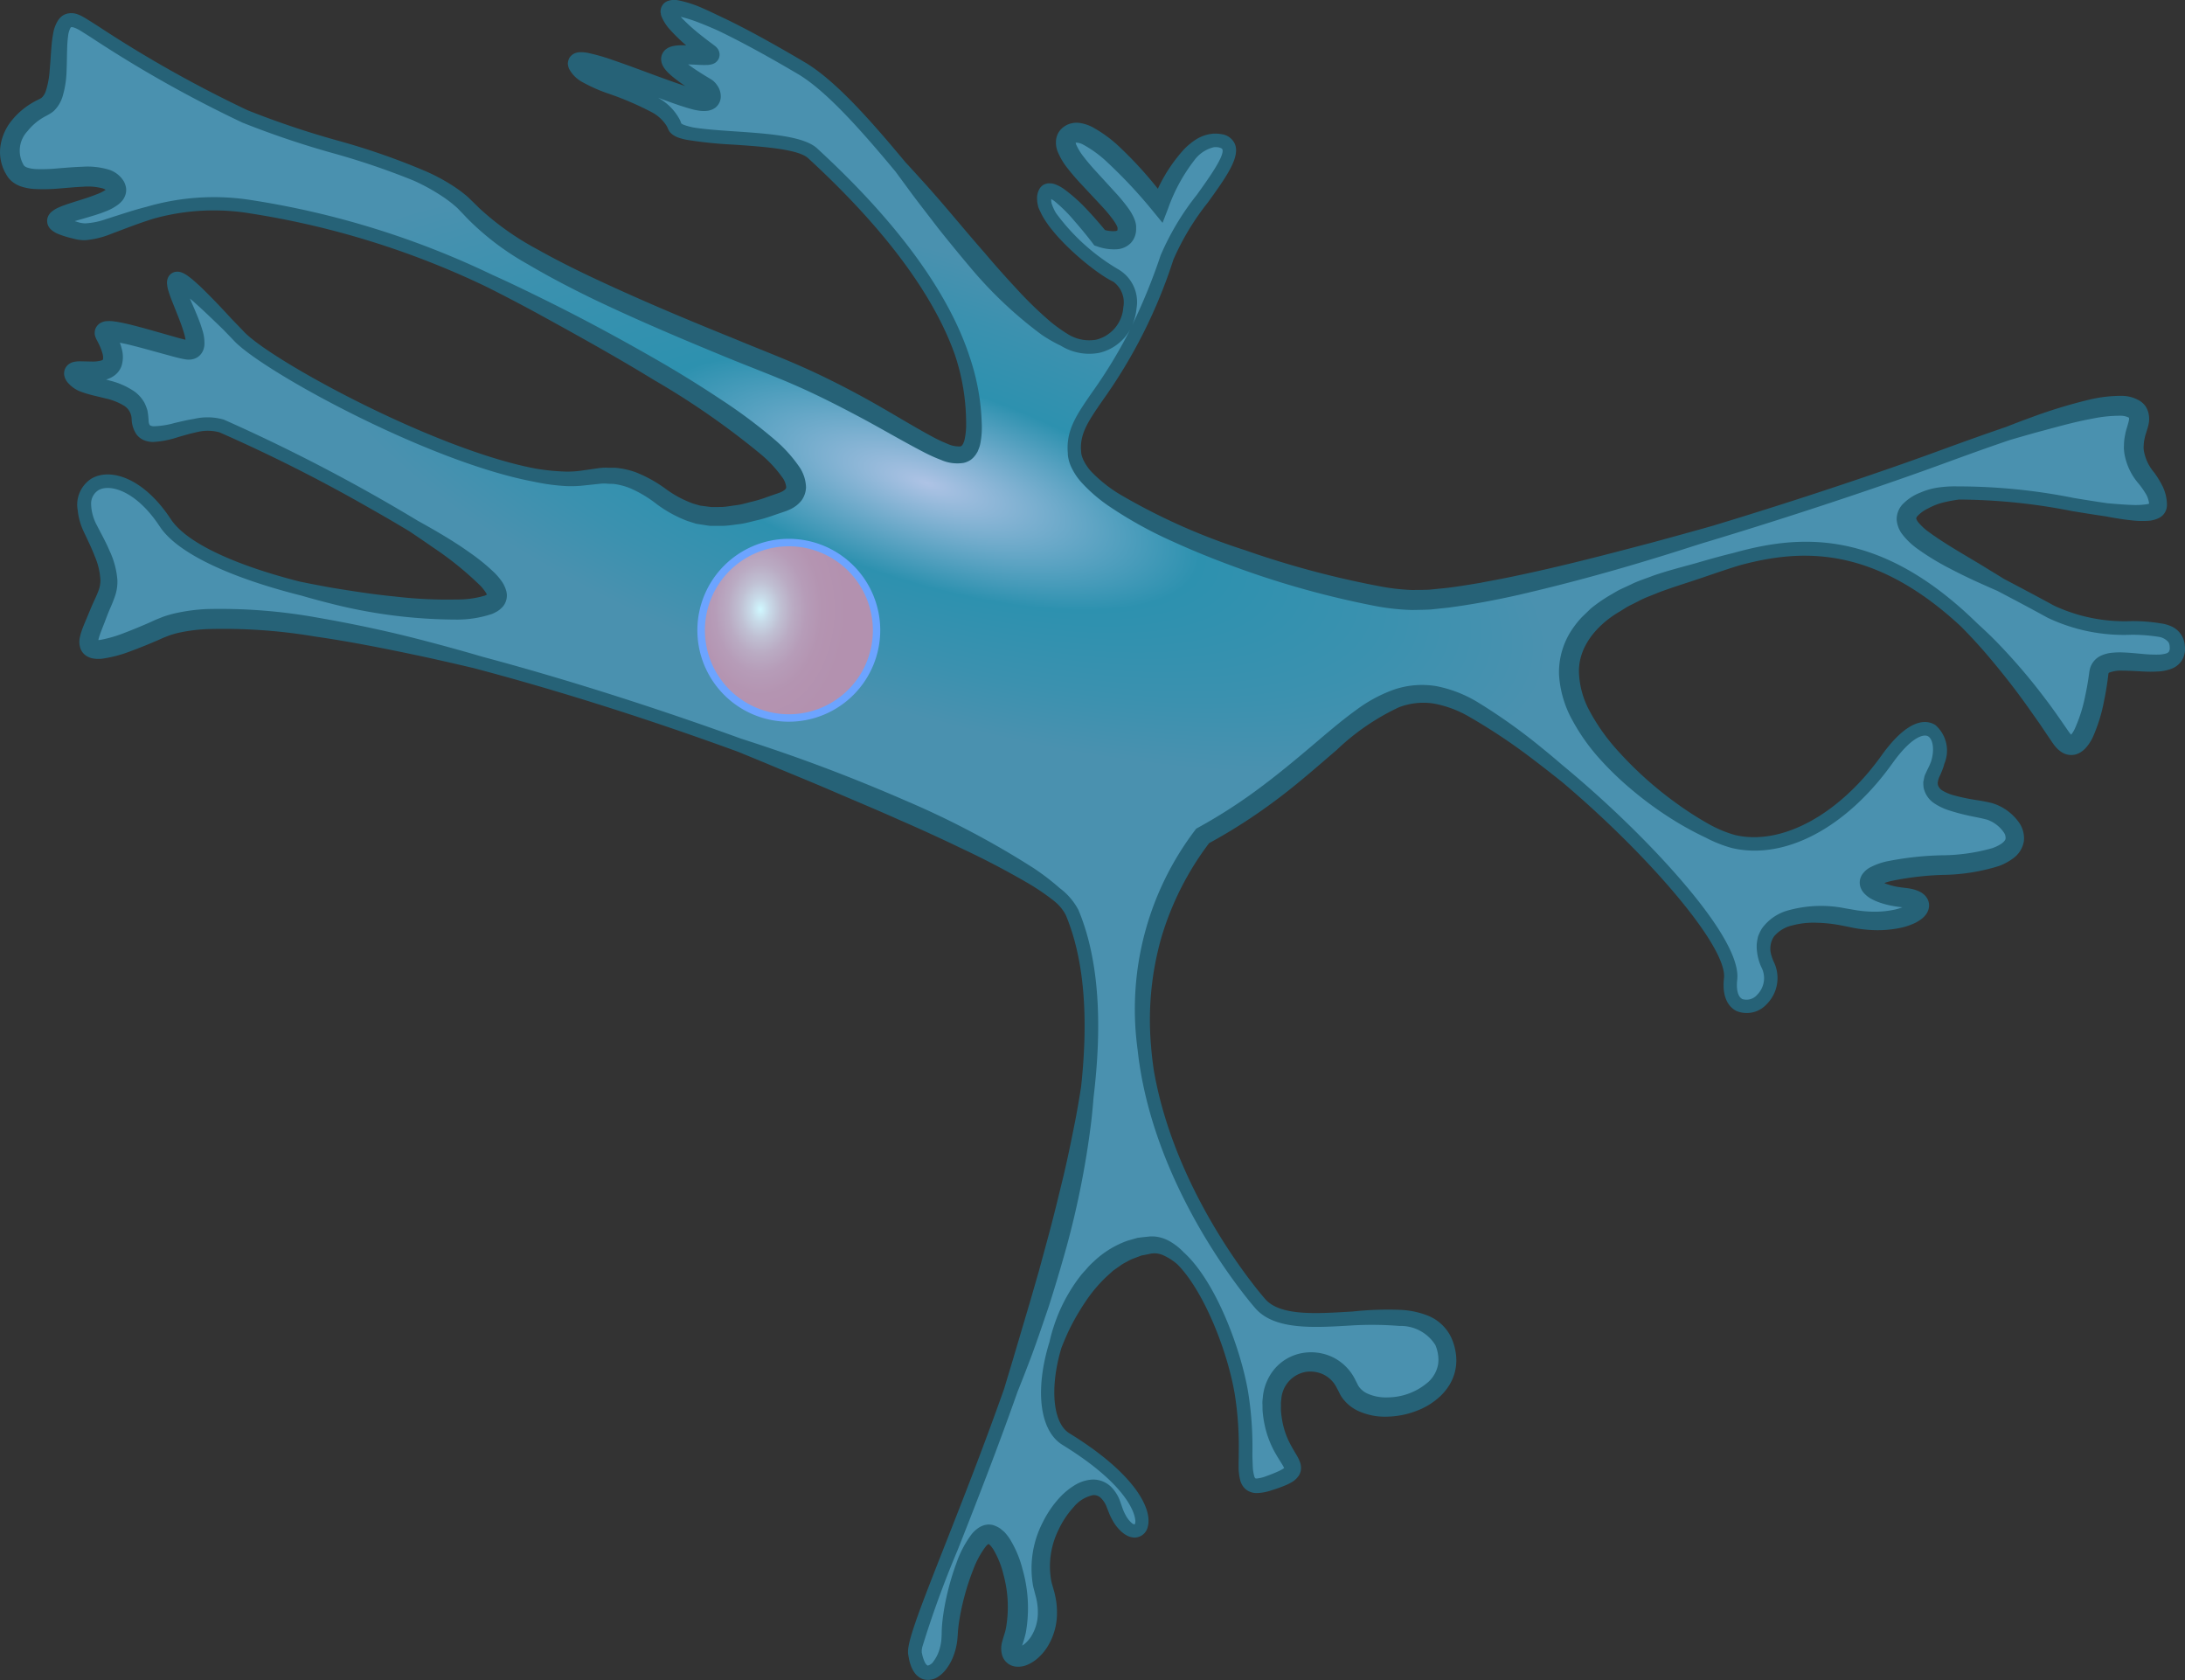 <svg id="Layer_1" data-name="Layer 1" xmlns="http://www.w3.org/2000/svg" xmlns:xlink="http://www.w3.org/1999/xlink" viewBox="0 0 154.209 118.556"><rect x="0" y="0" width="154.209" height="118.556" fill="#333333" stroke="none"/><defs><style>.cls-1{fill:url(#radial-gradient);}.cls-2{fill:#266277;}.cls-3{fill:url(#radial-gradient-2);}.cls-4{fill:#6ca4ff;}</style><radialGradient id="radial-gradient" cx="624.488" cy="402.905" r="96.746" gradientTransform="matrix(0.451, 0.141, 0.049, -0.158, -213.094, 50.428)" gradientUnits="userSpaceOnUse"><stop offset="0" stop-color="#aec3e5"/><stop offset="0.438" stop-color="#2d91af"/><stop offset="0.751" stop-color="#3b91af"/><stop offset="1" stop-color="#4a91af"/></radialGradient><radialGradient id="radial-gradient-2" cx="52.891" cy="119.055" r="12.96" gradientTransform="matrix(0.473, 0, 0, -0.655, 28.65, 120.984)" gradientUnits="userSpaceOnUse"><stop offset="0" stop-color="#d0f8ff"/><stop offset="0.108" stop-color="#c8dae8"/><stop offset="0.234" stop-color="#c0c0d3"/><stop offset="0.372" stop-color="#baabc3"/><stop offset="0.526" stop-color="#b69cb8"/><stop offset="0.709" stop-color="#b494b1"/><stop offset="1" stop-color="#b391af"/></radialGradient></defs><title>Dendritic_cell</title><g id="R-ICO-012618"><g id="BG"><path class="cls-1" d="M24,52.794c1.011,1.509,6.118-.586,7.049,1.1s-7.659,1.928-2.595,3.148c1.941.468,5.446-2.787,12.186-1.718A60.583,60.583,0,0,1,57.87,60.742c4.973,2.4,25.819,13.279,20.284,15.4-9.046,3.459-7.748-2.865-13.793-1.719s-22.143-7.4-24.573-9.943c-9.034-9.465-1.3.889-3.549.952-.647.021-6.395-1.988-5.932-1.131,2.24,4.149-2.918,1.83-2.135,2.966s4.538.563,4.607,3.04,3.586-.268,5.753.478,20.4,9.874,19.4,12.167S37.642,82.316,34.55,77.61s-7.162-3.187-5.2.583,1.162,4.023.437,5.937-2.078,3.85,4.433.936C44.294,80.56,96.2,99.451,98.568,105.126c6.316,15.115-11.5,49.587-11.1,52.264s2.419,1.041,2.456-1.33,1.583-7.41,2.882-7.063,2.561,4.88,1.6,7.468,3.513.746,2.162-3.545,3.665-9.86,4.985-5.858,5.006.405-3.413-4.775c-3.26-2,0-13.341,6.032-13.7,2.808-.168,5.653,6.316,6.352,10.46.805,4.754-.62,7.215,1.872,6.384,3.592-1.194.589-1.152.268-5.122s4.186-4.523,5.354-1.693,8.229,1.22,6.867-2.935-10.4-.015-13.009-2.918-14.6-19.033-4.1-33.032c10.154-5.484,12.253-13.075,19.422-8.757s18.225,15.346,17.835,18.833,3.839,1.767,2.6-1.036,1.772-4.118,5.769-3.266,6.531-1.188,3.828-1.441-4.6-1.987,2.9-2.3,4.68-3.391,3.15-3.791-5.106-.542-3.9-2.766-.289-5.117-3.313-.889-7.21,6.637-10.822,5.8c-4.333-1.009-21.59-13.715-3.608-18.784,6-1.69,14.738-6.523,26.68,11.39,1.481,2.221,2.484-2.556,2.705-4.513s5.542.543,5.542-1.724c0-2.6-4.881-.39-8.926-2.6-7.674-4.193-12.865-6.135-8.742-7.938s16.313,2.406,16.313.43-2.541-2.449-1.463-5.515-5.268-1.02-13.978,2.171-30.728,10.322-37.391,10.038c-5.369-.231-23.129-5.783-23.655-10.285-.379-3.244,3.192-4.033,6.531-13.883,1.11-3.26,6.153-7.693,3.77-8.234s-4.27,4.564-4.27,4.564-5.085-6.542-6.5-4.875c-1.062,1.252,4.059,4.907,4.165,6.389s-1.9.768-1.9.768-4.054-5.211-3.933-2.6c.068,1.467,3.586,4.586,5.074,5.269s1.488,4.265-1.293,4.98c-5.1,1.315-14.8-16.018-20.93-19.635-10.38-6.132-11.453-4.817-6.52-1.1,1.193.9-6.447-1.257-.2,2.493.352.21.862,1.32-.9.81-2.824-.826-8.567-3.408-8.167-2.419.589,1.451,6.095,2.008,6.857,4.328.384,1.167,8.167.452,9.734,1.908s10.412,9.4,11.274,17.391-3.051,1.966-13.993-2.4S58.867,58.7,56.091,55.559c-2.984-3.38-10.126-4.186-15.91-6.623-4.206-1.772-10.33-5.811-11.492-6.519-2.76-1.682-.683,4.905-2.689,5.848S22.938,51.21,24,52.794Z" transform="translate(-22.896 -40.722)"/><path class="cls-2" d="M177.091,86.3a1.6,1.6,0,0,0-1.027-1.41,2.5,2.5,0,0,0-.621-.169,12.316,12.316,0,0,0-2.087-.169,11.794,11.794,0,0,1-5.487-1.088c-1.265-.691-2.483-1.332-3.56-1.9q-.487-.306-.977-.6c-1.455-.909-2.993-1.737-4.292-2.687a3.994,3.994,0,0,1-.783-.727.866.866,0,0,1-.122-.232c0-.02,0-.048.055-.139a2.5,2.5,0,0,1,.794-.584,4.6,4.6,0,0,1,1.062-.414,10.648,10.648,0,0,1,1.108-.207,41.978,41.978,0,0,1,7.973.813c.889.146,1.675.272,2.366.371.611.117,1.229.221,1.866.287a6.47,6.47,0,0,0,1.15.03,1.952,1.952,0,0,0,.708-.176,1.021,1.021,0,0,0,.579-.668c.012-.053.021-.107.028-.161a.69.69,0,0,0,.007-.131,3.066,3.066,0,0,0-.3-1.285,6.939,6.939,0,0,0-.6-.986,3.2,3.2,0,0,1-.733-1.559l-.018-.2.012-.206a2.346,2.346,0,0,1,.06-.421,2.987,2.987,0,0,1,.117-.432c.032-.119.114-.346.164-.578a1.809,1.809,0,0,0-.015-.835,1.513,1.513,0,0,0-.212-.465,1.56,1.56,0,0,0-.358-.343,2.506,2.506,0,0,0-1.383-.372,9.742,9.742,0,0,0-2.235.273,35.458,35.458,0,0,0-4.072,1.244q-.894.324-1.776.674c-1.447.494-3.061,1.071-4.872,1.735-4.021,1.473-9.892,3.446-15.863,5.251q-2.157.608-4.317,1.192c-3.2.842-6.4,1.681-9.623,2.348-.8.179-1.612.313-2.417.475-.8.134-1.614.271-2.417.365l-1.2.121c-.4.019-.783.015-1.175.025a15.023,15.023,0,0,1-2.365-.273,65.148,65.148,0,0,1-9.486-2.546,43.7,43.7,0,0,1-8.918-3.995,10.058,10.058,0,0,1-1.839-1.464,3.383,3.383,0,0,1-.623-.879,1.92,1.92,0,0,1-.155-.458c-.015-.123-.022-.256-.03-.387-.013-1.133.565-1.979,1.548-3.4a35.966,35.966,0,0,0,4.979-9.911,18.044,18.044,0,0,1,2.432-4.033c1.271-1.766,2.275-3.161,1.921-4.1a1.184,1.184,0,0,0-.926-.719,2.267,2.267,0,0,0-.279-.036l-.041-.005a1.781,1.781,0,0,0-.193,0c-.043,0-.085-.006-.127,0s-.085.013-.128.018l-.042.006a2.691,2.691,0,0,0-1.024.388,4.636,4.636,0,0,0-.889.744,11.148,11.148,0,0,0-1.8,2.731,27.673,27.673,0,0,0-2.595-2.844,9.207,9.207,0,0,0-2.081-1.536,2.876,2.876,0,0,0-.749-.247,1.574,1.574,0,0,0-1.017.136,1.523,1.523,0,0,0-.447.352,2.091,2.091,0,0,0-.177.27,2.044,2.044,0,0,0-.1.306,1.723,1.723,0,0,0,.111.979,4.8,4.8,0,0,0,.723,1.191c.262.338.535.647.809.949l1.627,1.742a10.644,10.644,0,0,1,.715.861c.208.289.37.565.334.664.006.116-.017.122-.005.114s-.024.033-.137.051a2.163,2.163,0,0,1-.742-.073c-.413-.5-.829-.979-1.275-1.448a11.342,11.342,0,0,0-1.658-1.474,2.644,2.644,0,0,0-.591-.308,1.192,1.192,0,0,0-.481-.065.918.918,0,0,0-.33.1.823.823,0,0,0-.255.235,1.31,1.31,0,0,0-.2.809,1.516,1.516,0,0,0,.043.347l.037.178.059.149c.022.052.049.094.072.143.786,1.833,3.913,4.4,5.167,4.98a1.809,1.809,0,0,1,.705,1.806,2.528,2.528,0,0,1-1.92,2.287,2.842,2.842,0,0,1-1.957-.37,11.061,11.061,0,0,1-1.237-.878,27.148,27.148,0,0,1-2.421-2.347q-1.162-1.245-2.274-2.561c-.757-.861-1.5-1.743-2.244-2.621s-1.5-1.756-2.285-2.61q-.52-.579-1.052-1.151c-2.579-3.107-5-5.807-7.1-7.047-2.738-1.618-4.7-2.655-6.124-3.308-.326-.161-.655-.317-.993-.463a8.027,8.027,0,0,0-1.827-.6,1.378,1.378,0,0,0-.727.057.77.77,0,0,0-.472.539.779.779,0,0,0-.026.182c0,.043,0,.088.011.131s.012.088.021.131.02.061.03.091a3.159,3.159,0,0,0,.6.94,12.117,12.117,0,0,0,1.146,1.115c-.116-.005-.23-.01-.354-.009a2.935,2.935,0,0,0-.577.059,1.241,1.241,0,0,0-.431.175.907.907,0,0,0-.286.3.871.871,0,0,0-.119.474,1.092,1.092,0,0,0,.18.544,2.041,2.041,0,0,0,.208.271,4,4,0,0,0,.39.371,10.938,10.938,0,0,0,.923.683h0c-1.105-.367-2.217-.786-3.336-1.2-.56-.206-1.122-.41-1.694-.606a14.661,14.661,0,0,0-1.8-.524,2.577,2.577,0,0,0-.609-.056,1.007,1.007,0,0,0-.278.048.832.832,0,0,0-.2.09.928.928,0,0,0-.258.257.916.916,0,0,0-.107.364.483.483,0,0,0,.005.131c0,.034.012.069.02.1a.877.877,0,0,0,.1.255,2.292,2.292,0,0,0,.884.855,11.082,11.082,0,0,0,1.731.779A21.908,21.908,0,0,1,68.9,48.643a2.762,2.762,0,0,1,1.067,1l.071.16a1.432,1.432,0,0,0,.136.242c.049.052.1.1.156.15a1.744,1.744,0,0,0,.556.276,4.3,4.3,0,0,0,.678.149,29.136,29.136,0,0,0,3.063.306c2.05.138,4.6.311,5.3.956l.171.158c6.177,5.712,9,10.33,10.2,13.745a15.269,15.269,0,0,1,.784,4.8,4.925,4.925,0,0,1-.107,1.143.97.97,0,0,1-.072.226l-.039.1a.674.674,0,0,0-.047.062.21.21,0,0,1-.174.111,1.982,1.982,0,0,1-.9-.194,10.443,10.443,0,0,1-1.1-.523c-1.472-.8-2.945-1.719-4.456-2.557s-3.063-1.629-4.652-2.336-3.2-1.317-4.777-1.978c-3.178-1.282-6.336-2.606-9.429-4.043-1.547-.716-3.074-1.47-4.545-2.3a19.483,19.483,0,0,1-4.052-2.877l-.463-.454c-.169-.157-.326-.33-.506-.472a9.744,9.744,0,0,0-1.108-.787,13,13,0,0,0-1.844-.955,49.343,49.343,0,0,0-6.19-2.139A61.868,61.868,0,0,1,40.364,48.5a86.441,86.441,0,0,1-10.579-5.954c-.382-.242-.673-.426-.85-.534-.03-.019-.071-.043-.117-.069s-.075-.041-.113-.061l-.015-.008a2.217,2.217,0,0,0-.368-.16,1.251,1.251,0,0,0-.673-.032,1.093,1.093,0,0,0-.364.164,1.36,1.36,0,0,0-.253.257,2.454,2.454,0,0,0-.385.995,8.885,8.885,0,0,0-.117.888c-.05.575-.074,1.132-.127,1.67a6.033,6.033,0,0,1-.272,1.484,1.161,1.161,0,0,1-.276.462c-.027.015-.046.048-.074.055s-.022.018-.114.061c-.139.072-.283.136-.418.217a5.3,5.3,0,0,0-1.466,1.218,3.711,3.711,0,0,0-.847,1.822,3.055,3.055,0,0,0,.407,2.067,1.694,1.694,0,0,0,.424.506,2.045,2.045,0,0,0,.555.312,3.683,3.683,0,0,0,1.017.2,12.8,12.8,0,0,0,1.778-.039c.565-.045,1.114-.1,1.642-.122a4.054,4.054,0,0,1,1.392.12.8.8,0,0,1,.2.1,2.788,2.788,0,0,1-.5.263c-.232.095-.479.186-.733.273-.513.174-1.046.326-1.605.52-.141.051-.284.1-.435.17a2.087,2.087,0,0,0-.527.309.833.833,0,0,0-.183.2.795.795,0,0,0-.037.859.788.788,0,0,0,.188.228,1.807,1.807,0,0,0,.549.318,6.926,6.926,0,0,0,.882.273c.15.033.265.072.443.1a2.617,2.617,0,0,0,.55.038,6.192,6.192,0,0,0,1.793-.441c1.042-.39,2.023-.78,3.041-1.087a15.761,15.761,0,0,1,6.792-.358,59.71,59.71,0,0,1,16.668,5.18q1.872.938,3.716,1.944c2.732,1.5,5.458,3.011,8.108,4.636a55.613,55.613,0,0,1,7.579,5.274A8.725,8.725,0,0,1,78.1,74.4a1.434,1.434,0,0,1,.284.687.237.237,0,0,1-.042.137.83.83,0,0,1-.233.177c-.053.032-.127.057-.189.088l-.264.092-.536.185a9.6,9.6,0,0,1-1.075.338c-.361.083-.722.2-1.083.256-.36.04-.723.116-1.079.138l-.532.006-.266,0-.258-.035-.516-.067-.5-.145a7.613,7.613,0,0,1-1.905-1.015,9.393,9.393,0,0,0-2.177-1.207,5.867,5.867,0,0,0-1.274-.29c-.215-.026-.43-.01-.644-.016a3.433,3.433,0,0,0-.635.027l-1.192.169a7.143,7.143,0,0,1-1.085.078,15.234,15.234,0,0,1-2.233-.219c-7.13-1.356-18.594-7.6-20.537-9.637-.327-.343-.623-.649-.906-.94-.647-.708-1.307-1.405-2.005-2.087-.2-.2-.411-.39-.632-.581-.111-.1-.224-.191-.352-.285a2.237,2.237,0,0,0-.475-.287.98.98,0,0,0-.241-.066.672.672,0,0,0-.2,0,1.113,1.113,0,0,0-.128.025.771.771,0,0,0-.156.072.678.678,0,0,0-.235.232.758.758,0,0,0-.091.219.959.959,0,0,0-.025.269,2.307,2.307,0,0,0,.108.56c.092.3.194.564.3.827.206.523.416,1.026.595,1.524.09.248.171.5.233.73a2.97,2.97,0,0,1,.07.339c-.165-.038-.351-.087-.526-.135l-1.582-.45c-.533-.152-1.068-.3-1.617-.441-.275-.069-.552-.134-.842-.191-.146-.028-.293-.055-.454-.075a2.448,2.448,0,0,0-.586-.018,1.01,1.01,0,0,0-.279.069l-.091.041-.045.024a.881.881,0,0,0-.324.371.9.9,0,0,0-.06.427,1.169,1.169,0,0,0,.063.22c.012.032.033.078.042.1l.011.021.022.042c.055.112.12.224.169.335a3.7,3.7,0,0,1,.243.645.937.937,0,0,1,.033.4c-.013.014,0,.014-.017.025a.355.355,0,0,1-.136.062,2.28,2.28,0,0,1-.623.066l-.829-.017c-.079,0-.17,0-.274.013a1.513,1.513,0,0,0-.191.032.961.961,0,0,0-.3.126.824.824,0,0,0-.356.5.9.9,0,0,0-.013.306,1.593,1.593,0,0,0,.047.177.717.717,0,0,0,.057.129l.053.092a.817.817,0,0,0,.114.148,2.217,2.217,0,0,0,.97.645c.607.218,1.151.313,1.664.449a4.229,4.229,0,0,1,1.319.517,1.138,1.138,0,0,1,.535.926,2.047,2.047,0,0,0,.34,1.094,1.278,1.278,0,0,0,.575.431,1.777,1.777,0,0,0,.595.108,6.68,6.68,0,0,0,1.772-.345c.481-.14.946-.271,1.4-.368a3.166,3.166,0,0,1,1.514.03,112.033,112.033,0,0,1,10.666,5.387c1.037.585,1.945,1.117,2.743,1.6.568.381,1.132.763,1.69,1.153A23.02,23.02,0,0,1,56.843,82.1a4.645,4.645,0,0,1,.293.366,1.487,1.487,0,0,1,.126.218l0,0c-.053.02-.09.047-.15.071a6.671,6.671,0,0,1-1.971.272,31.358,31.358,0,0,1-4.376-.211c-1.469-.14-2.933-.37-4.4-.609Q45.2,82,44.033,81.76c-4.131-1.053-7.892-2.59-9.088-4.41-1.91-2.907-4.259-3.637-5.593-2.854a2.183,2.183,0,0,0-.973,2.226,4.619,4.619,0,0,0,.431,1.527c.286.612.56,1.159.78,1.746a4.8,4.8,0,0,1,.393,1.674,2.083,2.083,0,0,1-.141.75c-.094.259-.23.543-.367.844s-.274.641-.387.914c-.121.292-.255.591-.379.925a4.041,4.041,0,0,0-.167.556,1.463,1.463,0,0,0,.041.85,1.042,1.042,0,0,0,.393.488,1.248,1.248,0,0,0,.466.189,2.259,2.259,0,0,0,.684.018,9.038,9.038,0,0,0,2.033-.544c.629-.23,1.238-.481,1.842-.741l.452-.2.4-.156a6.456,6.456,0,0,1,.85-.227,11.528,11.528,0,0,1,1.823-.218,38.649,38.649,0,0,1,7.6.524c2.545.363,5.075.875,7.6,1.41,1.191.258,2.38.531,3.568.811,5.891,1.551,12.4,3.61,18.7,5.915q1.053.432,2.1.865c1.54.65,3.091,1.27,4.623,1.933s3.076,1.3,4.594,1.983q2.293.995,4.54,2.08c1.5.7,2.975,1.476,4.4,2.294a16.61,16.61,0,0,1,2.019,1.355c.022.017.042.035.064.053a3.039,3.039,0,0,1,.785.965c1.37,3.278,1.576,7.5,1.077,12.107q-.178,1.149-.394,2.291c-.283,1.438-.573,2.874-.921,4.3s-.692,2.851-1.081,4.266l-.577,2.126-.61,2.119-1.254,4.236q-.3.994-.6,1.99c-1.455,4.116-2.951,7.915-4.168,11.006-1.886,4.785-2.715,6.933-2.6,7.713,0,.024.009.045.012.068a.8.8,0,0,0,.016.091c0,.03.012.06.017.09l.007.034a2.356,2.356,0,0,0,.119.461,2,2,0,0,0,.314.607,1.314,1.314,0,0,0,.308.283,1.012,1.012,0,0,0,.442.167,1.252,1.252,0,0,0,.836-.183,2.179,2.179,0,0,0,.522-.453,3.574,3.574,0,0,0,.611-1.065,4.5,4.5,0,0,0,.269-1.155l.025-.3.015-.245c.012-.161.03-.323.051-.486a16.022,16.022,0,0,1,.4-1.968,16.627,16.627,0,0,1,.626-1.912,6.363,6.363,0,0,1,.888-1.639.929.929,0,0,1,.194-.178.043.043,0,0,1,.022.012.725.725,0,0,0,.1.088,2.4,2.4,0,0,1,.231.31,6.37,6.37,0,0,1,.694,1.73,8.614,8.614,0,0,1,.181,3.813c-.061.325-.148.493-.28,1a1.758,1.758,0,0,0,0,.854,1.16,1.16,0,0,0,.321.549,1.238,1.238,0,0,0,.29.2,1.45,1.45,0,0,0,.3.093,1.63,1.63,0,0,0,.9-.128,2.791,2.791,0,0,0,.606-.367,3.648,3.648,0,0,0,.84-.974,4.52,4.52,0,0,0,.626-2.352,5.426,5.426,0,0,0-.13-1.179c-.035-.194-.095-.378-.147-.565-.046-.168-.087-.293-.122-.445a5.8,5.8,0,0,1,.516-3.651,6.216,6.216,0,0,1,1.048-1.575,2.418,2.418,0,0,1,1.379-.858.713.713,0,0,1,.552.2,1.743,1.743,0,0,1,.425.68l.2.5a5.162,5.162,0,0,0,.271.521,3.036,3.036,0,0,0,.49.615c.026.026.052.052.079.076l.08.064a1.742,1.742,0,0,0,.242.166h0l0,0a1.208,1.208,0,0,0,.616.174.968.968,0,0,0,.91-.767c.338-1.263-.909-3.748-5.534-6.593-1.082-.665-1.371-2.863-.718-5.468.046-.182.1-.366.152-.549q.216-.555.461-1.093a16.232,16.232,0,0,1,1.216-2.139,10.148,10.148,0,0,1,1.542-1.834l.436-.394.473-.332a2.959,2.959,0,0,1,.49-.294,2.878,2.878,0,0,1,.511-.244l.529-.2c.184-.031.367-.068.552-.106a1.141,1.141,0,0,1,.254-.04.815.815,0,0,1,.22,0,1.552,1.552,0,0,1,.472.114,4.117,4.117,0,0,1,1.02.645c1.831,1.823,3.531,6.031,4.06,9.162a23.364,23.364,0,0,1,.282,4.146c0,.115,0,.223,0,.332-.006.2-.011.4-.008.6a3.768,3.768,0,0,0,.122,1.04,1.245,1.245,0,0,0,.407.629,1.217,1.217,0,0,0,.739.245,3.427,3.427,0,0,0,1.066-.2c.3-.092.595-.193.9-.318a3.754,3.754,0,0,0,.479-.23,1.5,1.5,0,0,0,.541-.494,1.006,1.006,0,0,0,.15-.509,1.27,1.27,0,0,0-.071-.431,3.047,3.047,0,0,0-.251-.514c-.164-.28-.31-.517-.438-.766a5.655,5.655,0,0,1-.546-1.539,6.933,6.933,0,0,1-.11-.818c-.007-.136,0-.262,0-.393a1.649,1.649,0,0,1,.023-.381,2.1,2.1,0,0,1,1.668-1.948,2.142,2.142,0,0,1,1.33.184,2.068,2.068,0,0,1,.931.962l.083.153.136.272a2.415,2.415,0,0,0,.361.5,2.871,2.871,0,0,0,.952.689,4.559,4.559,0,0,0,2.09.385,6.072,6.072,0,0,0,2-.408,4.973,4.973,0,0,0,1.758-1.117,3.9,3.9,0,0,0,.656-.881,3.348,3.348,0,0,0,.335-2.17,3.91,3.91,0,0,0-.32-1.036,3.1,3.1,0,0,0-1.6-1.5,5.968,5.968,0,0,0-1.956-.42,22.963,22.963,0,0,0-3.4.116l-.221.013c-2.4.143-4.873.291-5.919-.873-.1-.11-6.294-7.137-7.871-16.107-.09-.594-.161-1.19-.206-1.788a21.218,21.218,0,0,1,.725-7.62,20.856,20.856,0,0,1,3.374-6.678,38.738,38.738,0,0,0,4.653-2.987c1.524-1.127,2.94-2.38,4.349-3.587a16.446,16.446,0,0,1,4.392-3.012,4.819,4.819,0,0,1,2.429-.27,7.7,7.7,0,0,1,2.418.871A41.177,41.177,0,0,1,131.08,94.3q1.053.8,2.083,1.626c6.018,5.084,11.653,11.6,11.406,13.822-.174,1.553.481,2.121.887,2.322a1.9,1.9,0,0,0,2.114-.472,2.608,2.608,0,0,0,.5-3.024,3.141,3.141,0,0,1-.149-.413,1.559,1.559,0,0,1,.172-1.348,2.357,2.357,0,0,1,1.3-.786,5.791,5.791,0,0,1,1.723-.187,10.045,10.045,0,0,1,1.786.2l.453.089c.166.034.331.07.5.1a9.77,9.77,0,0,0,1.014.117,7.975,7.975,0,0,0,2.071-.129,4.683,4.683,0,0,0,1.055-.335,2.747,2.747,0,0,0,.548-.336,1.663,1.663,0,0,0,.287-.3,1.087,1.087,0,0,0,.212-.591.994.994,0,0,0-.065-.393,1.053,1.053,0,0,0-.181-.3,1.065,1.065,0,0,0-.2-.185,1.188,1.188,0,0,0-.188-.117,2.355,2.355,0,0,0-.634-.216c-.186-.04-.394-.06-.539-.078s-.284-.036-.425-.061a4.915,4.915,0,0,1-.8-.212c-.047-.017-.083-.038-.127-.057.146-.052.308-.1.472-.14a21.157,21.157,0,0,1,3.648-.433,13.858,13.858,0,0,0,3.959-.624,4,4,0,0,0,1.014-.544,1.863,1.863,0,0,0,.756-1.2,1.926,1.926,0,0,0-.355-1.347A3.6,3.6,0,0,0,163.5,97.4c-.36-.091-.674-.147-.991-.2a13.9,13.9,0,0,1-1.791-.372,3.155,3.155,0,0,1-.731-.316.711.711,0,0,1-.322-.411.661.661,0,0,0-.017-.123c.012-.05.021-.1.029-.153a1.466,1.466,0,0,1,.117-.338,5.3,5.3,0,0,0,.237-.57c.006-.015.01-.03.016-.045q.042-.128.075-.255a2.392,2.392,0,0,0-.638-2.733c-.582-.364-1.85-.568-3.8,2.156-2.986,4.174-7.042,6.377-10.331,5.61a8.5,8.5,0,0,1-1.82-.754,23.165,23.165,0,0,1-2.174-1.382,25.924,25.924,0,0,1-4.539-4.1,13.973,13.973,0,0,1-1.7-2.451,6.206,6.206,0,0,1-.783-2.69c-.1-1.823,1.189-3.423,2.9-4.412.213-.127.414-.27.637-.385l.674-.338c.439-.243.93-.4,1.395-.6.953-.361,1.932-.658,2.949-1,.945-.322,1.878-.648,2.816-.932,4.182-1.118,9.322-1.489,15.58,4.32.572.577,1.125,1.173,1.658,1.782,1.109,1.293,2.17,2.631,3.154,4.028l.738,1.047.718,1.063.18.266a3.061,3.061,0,0,0,.258.337,1.852,1.852,0,0,0,.382.336,1.248,1.248,0,0,0,1.039.171,1.476,1.476,0,0,0,.31-.141,1.7,1.7,0,0,0,.409-.35,3.372,3.372,0,0,0,.452-.69,11.645,11.645,0,0,0,.817-2.642c.09-.439.166-.877.228-1.321l.044-.335.019-.169c.007-.038.01-.033.009-.053.017-.034-.016-.016.056-.067a2.321,2.321,0,0,1,.952-.139c.4,0,.825.027,1.263.049a9.85,9.85,0,0,0,1.384,0,3.129,3.129,0,0,0,.789-.182,1.477,1.477,0,0,0,.776-.655A1.573,1.573,0,0,0,177.091,86.3Zm-31.925-6.539c-.879.214-1.746.46-2.595.708-.987.274-2.032.537-3.05.895-.5.2-1.021.349-1.511.6l-.744.344c-.247.119-.481.271-.723.406a10.843,10.843,0,0,0-1.38.957l-.621.6a6.205,6.205,0,0,0-.557.675,5.428,5.428,0,0,0-1.06,3.37,7.582,7.582,0,0,0,.976,3.292,14.132,14.132,0,0,0,1.913,2.684,21.932,21.932,0,0,0,2.339,2.237,24.893,24.893,0,0,0,2.591,1.9,22.109,22.109,0,0,0,2.528,1.4,9.155,9.155,0,0,0,1.869.741c3.723.865,8.057-1.426,11.315-5.981,1.358-1.9,2.228-2.092,2.528-1.9.34.212.452.976.2,1.769a4.829,4.829,0,0,1-.265.589l-.121.264a1,1,0,0,0-.1.287l-.064.315c0,.117.007.236.017.354a1.745,1.745,0,0,0,.72,1.119,4.087,4.087,0,0,0,.991.493,14.668,14.668,0,0,0,1.923.493c.309.064.62.128.874.2a2.375,2.375,0,0,1,1.149.88.656.656,0,0,1,.133.451c-.01.095-.1.215-.276.346a2.775,2.775,0,0,1-.675.33,13.318,13.318,0,0,1-3.563.5,21.991,21.991,0,0,0-3.925.441,4.888,4.888,0,0,0-1.06.383,1.594,1.594,0,0,0-.629.545,1.259,1.259,0,0,0-.134.305,1.1,1.1,0,0,0-.023.378,1.014,1.014,0,0,0,.1.328c.022.046.046.092.072.135l.074.1a1.932,1.932,0,0,0,.585.471,3.744,3.744,0,0,0,.536.237,6.069,6.069,0,0,0,1.042.267c.173.029.346.053.52.07l.075.009a4.335,4.335,0,0,1-.51.157,6.69,6.69,0,0,1-1.725.149,8.225,8.225,0,0,1-.883-.079c-.148-.018-.294-.046-.44-.072l-.486-.083a8.647,8.647,0,0,0-4.052.156,3.368,3.368,0,0,0-1.822,1.275,3.139,3.139,0,0,0-.265.547,3.6,3.6,0,0,0-.1.591c0,.06,0,.119,0,.179v.013c0,.095.01.188.022.28a3.607,3.607,0,0,0,.3,1.1,1.659,1.659,0,0,1-.288,1.96.99.99,0,0,1-1.041.306c-.313-.155-.447-.653-.367-1.369.267-2.39-3.779-6.969-6.213-9.486a75.866,75.866,0,0,0-6.15-5.677c-.472-.407-.948-.809-1.435-1.2a39.875,39.875,0,0,0-4.633-3.288,8.94,8.94,0,0,0-2.8-1.064,6.135,6.135,0,0,0-3.079.273,10.24,10.24,0,0,0-2.611,1.43c-.784.566-1.512,1.172-2.23,1.776-1.428,1.215-2.831,2.41-4.3,3.515a37.318,37.318,0,0,1-4.6,2.99l-.136.075-.086.117a20.9,20.9,0,0,0-4.065,15.33c0,.029.009.058.013.087,1.062,10.084,8.237,18.222,8.345,18.342,1.351,1.5,4.06,1.342,6.678,1.185l.2-.012a24.058,24.058,0,0,1,3.263.042,2.887,2.887,0,0,1,2.534,1.347,2.655,2.655,0,0,1,.192.7,2.242,2.242,0,0,1-.006.7,2.2,2.2,0,0,1-.677,1.2,4.4,4.4,0,0,1-2.849,1.094,3.188,3.188,0,0,1-1.449-.267,1.489,1.489,0,0,1-.508-.369,1.059,1.059,0,0,1-.167-.235l-.194-.384a3.478,3.478,0,0,0-1.575-1.576,3.537,3.537,0,0,0-2.208-.288,3.327,3.327,0,0,0-1.929,1.137,3.617,3.617,0,0,0-.811,2.021,2.557,2.557,0,0,0-.019.523c0,.172,0,.349.017.515a7.983,7.983,0,0,0,.159.977,6.926,6.926,0,0,0,.715,1.855c.158.285.337.559.485.8a2.392,2.392,0,0,1,.151.274.631.631,0,0,1-.081.059,2.535,2.535,0,0,1-.332.177c-.249.115-.52.221-.8.321a2.57,2.57,0,0,1-.7.182.348.348,0,0,1-.115-.009s-.041-.031-.073-.123a2.952,2.952,0,0,1-.113-.755l-.025-.635c0-.088,0-.176,0-.263a24.337,24.337,0,0,0-.3-4.305c-.512-3.034-2.281-7.821-4.549-9.871a4.364,4.364,0,0,0-.982-.774,2.683,2.683,0,0,0-.747-.29,2.261,2.261,0,0,0-.807-.037c-.241.024-.483.05-.724.082l-.7.2a6.714,6.714,0,0,0-2.408,1.488,4.765,4.765,0,0,0-.487.5c-.151.175-.319.337-.453.523a11.04,11.04,0,0,0-.769,1.131,11.624,11.624,0,0,0-1.109,2.457c-.114.344-.206.694-.286,1.046-.081.257-.154.514-.218.768-.777,3.1-.34,5.594,1.139,6.5,4.662,2.868,5.09,4.893,5.129,5.27a.629.629,0,0,1-.033.339.347.347,0,0,1-.2-.089,1.885,1.885,0,0,1-.439-.557,3.746,3.746,0,0,1-.194-.414l-.167-.473a2.764,2.764,0,0,0-.646-1.093,1.819,1.819,0,0,0-1.337-.54,2.693,2.693,0,0,0-1.256.4,5.028,5.028,0,0,0-.933.739,7.309,7.309,0,0,0-1.309,1.858A7.075,7.075,0,0,0,95.8,152.6c.037.188.1.4.14.566.037.15.087.3.111.448a4.087,4.087,0,0,1,.093.9,3.14,3.14,0,0,1-.441,1.636,2.253,2.253,0,0,1-.52.6,1.3,1.3,0,0,1-.15.1,8.763,8.763,0,0,0,.262-.913,9.966,9.966,0,0,0-.229-4.466,7.6,7.6,0,0,0-.887-2.123,3.638,3.638,0,0,0-.4-.517c-.1-.086-.195-.17-.3-.249a1.94,1.94,0,0,0-.41-.207.9.9,0,0,0-.273-.061,1.066,1.066,0,0,0-.3.009,1.351,1.351,0,0,0-.478.179,2.2,2.2,0,0,0-.558.5,7.485,7.485,0,0,0-1.068,2.037,18.218,18.218,0,0,0-.625,2.075,16.092,16.092,0,0,0-.372,2.139c-.016.184-.029.369-.036.556l-.006.277-.01.226a3.4,3.4,0,0,1-.167.882,2.583,2.583,0,0,1-.389.758.674.674,0,0,1-.4.305c-.021.013-.053-.014-.118-.074a1.047,1.047,0,0,1-.168-.312,2.248,2.248,0,0,1-.124-.424l-.027-.111c0-.031,0-.045,0-.068a.461.461,0,0,1,.006-.128c0-.03.009-.062.015-.1s.012-.061.017-.091a71.617,71.617,0,0,1,2.5-6.853c1.235-3.132,2.751-6.985,4.224-11.163.243-.605.483-1.212.715-1.822.539-1.383,1.008-2.791,1.489-4.2q.678-2.122,1.273-4.273a62.425,62.425,0,0,0,1.723-8.766c.066-.567.119-1.137.163-1.707.608-5.018.434-9.639-1.064-13.222a4.572,4.572,0,0,0-1.322-1.545,17.089,17.089,0,0,0-1.825-1.4,61.329,61.329,0,0,0-8.96-4.736c-3.086-1.346-6.219-2.571-9.4-3.651q-1.147-.392-2.3-.761c-5.6-2.032-12.066-4.128-18.257-5.781q-1.964-.578-3.948-1.094c-2.519-.668-5.072-1.211-7.651-1.66a38.588,38.588,0,0,0-7.892-.612,13.025,13.025,0,0,0-2.033.262,7.941,7.941,0,0,0-1.024.285l-.5.2-.439.2c-.585.257-1.173.5-1.761.725a9.067,9.067,0,0,1-1.708.5,1,1,0,0,1-.154.014,2.985,2.985,0,0,1,.1-.353c.094-.277.217-.574.337-.884.126-.329.221-.592.348-.887s.263-.6.382-.95a3.15,3.15,0,0,0,.177-1.159,5.875,5.875,0,0,0-.557-2.075c-.262-.618-.6-1.219-.881-1.771a3.347,3.347,0,0,1-.417-1.516,1.124,1.124,0,0,1,.517-.98c.794-.465,2.658.022,4.325,2.558,1.353,2.061,5.526,3.763,10.014,4.885q.983.288,1.972.535a36.251,36.251,0,0,0,9.046,1.154,7.744,7.744,0,0,0,2.448-.408c.113-.047.237-.117.352-.179a1.977,1.977,0,0,0,.374-.317,1.214,1.214,0,0,0,.244-1.144,2.23,2.23,0,0,0-.36-.719,4.689,4.689,0,0,0-.425-.5A13.992,13.992,0,0,0,56,79.685c-.623-.447-1.267-.851-1.916-1.24-.563-.337-1.134-.659-1.706-.976a123.593,123.593,0,0,0-13.687-7.136,4.179,4.179,0,0,0-2.128-.044c-.47.073-.921.183-1.358.286a5.981,5.981,0,0,1-1.473.229.627.627,0,0,1-.213-.048c-.04-.026-.057-.031-.07-.064a.474.474,0,0,1-.053-.165.849.849,0,0,1-.014-.134c0-.06,0-.075-.012-.181a4.152,4.152,0,0,0-.07-.528,3.133,3.133,0,0,0-.2-.521,2.444,2.444,0,0,0-.72-.817,5.337,5.337,0,0,0-1.709-.759c-.1-.029-.2-.055-.294-.082L30.4,67.5a1.734,1.734,0,0,0,.6-.3,1.432,1.432,0,0,0,.466-.631,2.125,2.125,0,0,0,.024-1.224,3.768,3.768,0,0,0-.135-.439c.189.038.378.077.57.123.522.126,1.049.268,1.577.413l1.6.439c.279.071.532.143.877.2a1.356,1.356,0,0,0,.39.011,1.117,1.117,0,0,0,.493-.18,1.059,1.059,0,0,0,.361-.443,1.273,1.273,0,0,0,.1-.408,2.994,2.994,0,0,0-.147-1.056c-.087-.295-.187-.569-.293-.836-.189-.477-.392-.933-.586-1.381.057.049.114.093.171.143.738.646,1.453,1.344,2.172,2.037.25.257.512.528.8.831,2.049,2.145,13.668,8.511,21.111,9.911a14.442,14.442,0,0,0,2.32.315,8.134,8.134,0,0,0,1.253-.046l1.134-.12a2.579,2.579,0,0,1,.534,0c.176.012.355,0,.526.03a4.575,4.575,0,0,1,1,.266A8.423,8.423,0,0,1,69.2,76.265a8.9,8.9,0,0,0,2.2,1.217l.627.2.643.1.323.048.32,0,.64,0c.423-.016.831-.09,1.247-.138.409-.067.8-.183,1.2-.274a10.93,10.93,0,0,0,1.162-.355l.573-.194.29-.1c.115-.052.226-.092.343-.157a2.158,2.158,0,0,0,.677-.548,1.65,1.65,0,0,0,.336-.951,2.684,2.684,0,0,0-.5-1.484,9.888,9.888,0,0,0-1.7-1.872A36.8,36.8,0,0,0,73.753,68.9q-1.974-1.311-4.009-2.5c-2.72-1.577-5.476-3.074-8.287-4.465-1.256-.62-2.516-1.236-3.8-1.811a60.635,60.635,0,0,0-16.944-5.269,16.9,16.9,0,0,0-7.484.464c-.977.246-1.931.578-2.848.865a5.162,5.162,0,0,1-1.464.3,1.718,1.718,0,0,1-.284-.028c-.1-.013-.25-.064-.372-.1l-.095-.028c.436-.13.893-.254,1.359-.4.277-.085.558-.178.844-.295a3.574,3.574,0,0,0,.906-.505,1.983,1.983,0,0,0,.247-.241,1.3,1.3,0,0,0,.219-.4,1.076,1.076,0,0,0,.048-.524,1.409,1.409,0,0,0-.151-.436,1.906,1.906,0,0,0-1-.814,5.244,5.244,0,0,0-1.924-.224c-.59.018-1.155.069-1.7.111a11.829,11.829,0,0,1-1.573.055,2.417,2.417,0,0,1-.626-.109.7.7,0,0,1-.174-.092c-.017-.015-.037-.027-.044-.042a.381.381,0,0,1-.061-.095,2,2,0,0,1,.3-2.337,4,4,0,0,1,1.074-.944c.1-.066.215-.118.322-.179.034-.017.165-.091.25-.146a1.477,1.477,0,0,0,.253-.2,2.385,2.385,0,0,0,.573-.965,6.868,6.868,0,0,0,.286-1.814c.027-.578.023-1.139.045-1.68a7.545,7.545,0,0,1,.062-.779,1.621,1.621,0,0,1,.162-.574c.035-.053.034-.052.048-.056s.072-.01.152.007a2.226,2.226,0,0,1,.466.212c.177.109.431.27.758.477A87.229,87.229,0,0,0,40,49.372a62.563,62.563,0,0,0,6.348,2.146,52.742,52.742,0,0,1,5.749,1.952,14.092,14.092,0,0,1,2,1.1,8.882,8.882,0,0,1,.966.733c.154.129.28.282.421.42l.442.463a19.069,19.069,0,0,0,4.229,3.188c1.5.888,3.04,1.686,4.594,2.443,3.117,1.493,6.289,2.834,9.47,4.142,1.591.652,3.209,1.258,4.752,1.931s3.066,1.446,4.569,2.245,2.967,1.67,4.526,2.481a11.822,11.822,0,0,0,1.238.56,2.85,2.85,0,0,0,1.6.212,1.528,1.528,0,0,0,.5-.213,1.562,1.562,0,0,0,.363-.38c.045-.068.089-.138.129-.208l.079-.2a1.869,1.869,0,0,0,.113-.389,5.9,5.9,0,0,0,.095-1.416,15.993,15.993,0,0,0-.839-4.637c-1.162-3.594-4.033-8.514-10.606-14.592l-.169-.157c-.94-.873-3.449-1.043-5.876-1.207-.875-.059-2.031-.138-2.836-.267a4.729,4.729,0,0,1-.649-.172.834.834,0,0,1-.227-.115l-.084-.217a3.764,3.764,0,0,0-1.4-1.506c-.049-.031-.1-.059-.147-.09.483.179.968.358,1.463.526.291.095.574.186.889.272a4.218,4.218,0,0,0,.525.11,2.167,2.167,0,0,0,.675,0c.08-.02.161-.044.239-.072a1.27,1.27,0,0,0,.273-.162A1.131,1.131,0,0,0,73.65,48a1.071,1.071,0,0,0,.109-.346,1.337,1.337,0,0,0-.233-.891,1.621,1.621,0,0,0-.262-.308,1.444,1.444,0,0,0-.2-.145l-.093-.056-.373-.226c-.394-.245-.788-.5-1.139-.763l.374.015c.3.013.581.039.953.028a1.321,1.321,0,0,0,.431-.076.71.71,0,0,0,.463-.594.749.749,0,0,0-.041-.3.856.856,0,0,0-.081-.16l-.061-.08a1.115,1.115,0,0,0-.1-.1c-.125-.1-.153-.118-.218-.169l-.176-.13q-.349-.261-.688-.533a13.234,13.234,0,0,1-1.261-1.133c-.038-.039-.076-.081-.113-.123a9.347,9.347,0,0,1,1.234.389c.443.167.882.357,1.323.548,1.359.644,3.215,1.626,5.7,3.091,1.977,1.168,4.42,3.907,6.905,6.9l.872,1.185c.68.935,1.4,1.84,2.1,2.761q1.08,1.362,2.209,2.7A29.29,29.29,0,0,0,96.4,64.335a10.067,10.067,0,0,0,1.366.784,3.808,3.808,0,0,0,2.723.5,3.37,3.37,0,0,0,2.17-1.64,34.5,34.5,0,0,1-2.7,4.449c-1.107,1.6-1.84,2.672-1.7,4.28,0,.057,0,.112.008.169a2.751,2.751,0,0,0,.2.727,4.364,4.364,0,0,0,.763,1.17,10.979,10.979,0,0,0,1.982,1.7,29.1,29.1,0,0,0,4.434,2.453c1.528.7,3.084,1.32,4.656,1.891a64.146,64.146,0,0,0,9.688,2.675,16.3,16.3,0,0,0,2.57.277c.437-.011.879-.011,1.311-.036l1.27-.136c1.68-.221,3.326-.532,4.954-.9,3.253-.752,6.462-1.625,9.641-2.6,1.078-.326,2.149-.672,3.221-1.014,6.573-1.969,13.037-4.156,16.981-5.6,1.288-.472,3.025-1.107,4.823-1.717.613-.177,1.225-.354,1.837-.525,1.341-.355,2.674-.745,4-.982a9.5,9.5,0,0,1,1.919-.2,1.3,1.3,0,0,1,.619.131c.034.027.013,0,.017.026a.527.527,0,0,1-.013.2c-.023.108-.056.213-.118.43a4.317,4.317,0,0,0-.147.58,3.64,3.64,0,0,0-.075.616l-.01.318.031.324a4.357,4.357,0,0,0,1.025,2.184,5.972,5.972,0,0,1,.533.77,1.835,1.835,0,0,1,.194.627,1.718,1.718,0,0,1-.205.045,5.457,5.457,0,0,1-.943.047c-.589-.021-1.191-.068-1.8-.124-.787-.111-1.615-.247-2.35-.367a41.49,41.49,0,0,0-8.212-.82,8.087,8.087,0,0,0-1.227.06,4.836,4.836,0,0,0-1.393.371,3.453,3.453,0,0,0-1.312.879,1.561,1.561,0,0,0-.374,1.05,1.97,1.97,0,0,0,.347.956,5.053,5.053,0,0,0,1.077,1.058,17.745,17.745,0,0,0,2.285,1.4c.775.406,1.554.784,2.347,1.134q.52.236,1.045.462c1.076.566,2.293,1.206,3.554,1.9a12.554,12.554,0,0,0,5.916,1.2,12.258,12.258,0,0,1,1.945.149,1.112,1.112,0,0,1,.667.379.694.694,0,0,1,.085.357.484.484,0,0,1-.06.313.392.392,0,0,1-.219.129,2.057,2.057,0,0,1-.479.071,9.359,9.359,0,0,1-1.2-.05c-.424-.037-.86-.084-1.325-.1a5.366,5.366,0,0,0-.733.016,2.452,2.452,0,0,0-.856.221,1.43,1.43,0,0,0-.752.9c-.021.086-.044.2-.053.265l-.02.153-.044.308c-.062.411-.14.823-.228,1.231a10.611,10.611,0,0,1-.73,2.294,2.068,2.068,0,0,1-.245.4l-.012.012a.34.34,0,0,1-.032-.033,1.951,1.951,0,0,1-.138-.175l-.187-.269c-.494-.72-.993-1.437-1.526-2.131a41.544,41.544,0,0,0-3.423-3.984c-.417-.425-.851-.834-1.292-1.234C155.477,77.873,149.761,78.474,145.166,79.763Zm-48.022-24.6-.035-.1-.008-.08a.574.574,0,0,1-.014-.173c0-.014,0-.027,0-.041a2.439,2.439,0,0,1,.231.151,10.452,10.452,0,0,1,1.4,1.391c.448.51.891,1.048,1.3,1.585l.114.15.171.056a3.513,3.513,0,0,0,1.462.21,1.523,1.523,0,0,0,.928-.428,1.423,1.423,0,0,0,.386-.977c0-.075,0-.147,0-.224s-.024-.179-.043-.262a2.238,2.238,0,0,0-.149-.4,3.892,3.892,0,0,0-.365-.609,12.093,12.093,0,0,0-.8-.984l-1.613-1.763c-.257-.289-.507-.58-.73-.873a3.865,3.865,0,0,1-.517-.838.641.641,0,0,1-.049-.164,1.073,1.073,0,0,1,.515.132,8.006,8.006,0,0,1,1.749,1.284,34.266,34.266,0,0,1,3.181,3.406l.687.84.387-1.005a12.211,12.211,0,0,1,1.858-3.417,2.4,2.4,0,0,1,1.375-.917.779.779,0,0,1,.1-.007,1.125,1.125,0,0,1,.251.021c.066.015.223.059.251.132.175.461-.969,2.05-1.8,3.21a18.646,18.646,0,0,0-2.561,4.281,41.091,41.091,0,0,1-2,4.911,3.789,3.789,0,0,0,.3-1.162,2.669,2.669,0,0,0-1.253-2.749,14.668,14.668,0,0,1-4.43-3.992A3.3,3.3,0,0,1,97.144,55.161Z" transform="translate(-22.896 -40.722)"/></g><g id="R-ICO-013121"><circle class="cls-3" cx="55.672" cy="44.478" r="6.189"/><path class="cls-4" d="M78.568,91.652A6.453,6.453,0,1,1,85.02,85.2,6.456,6.456,0,0,1,78.568,91.652Zm0-12.379A5.927,5.927,0,1,0,84.5,85.2,5.932,5.932,0,0,0,78.568,79.273Z" transform="translate(-22.896 -40.722)"/></g></g></svg>